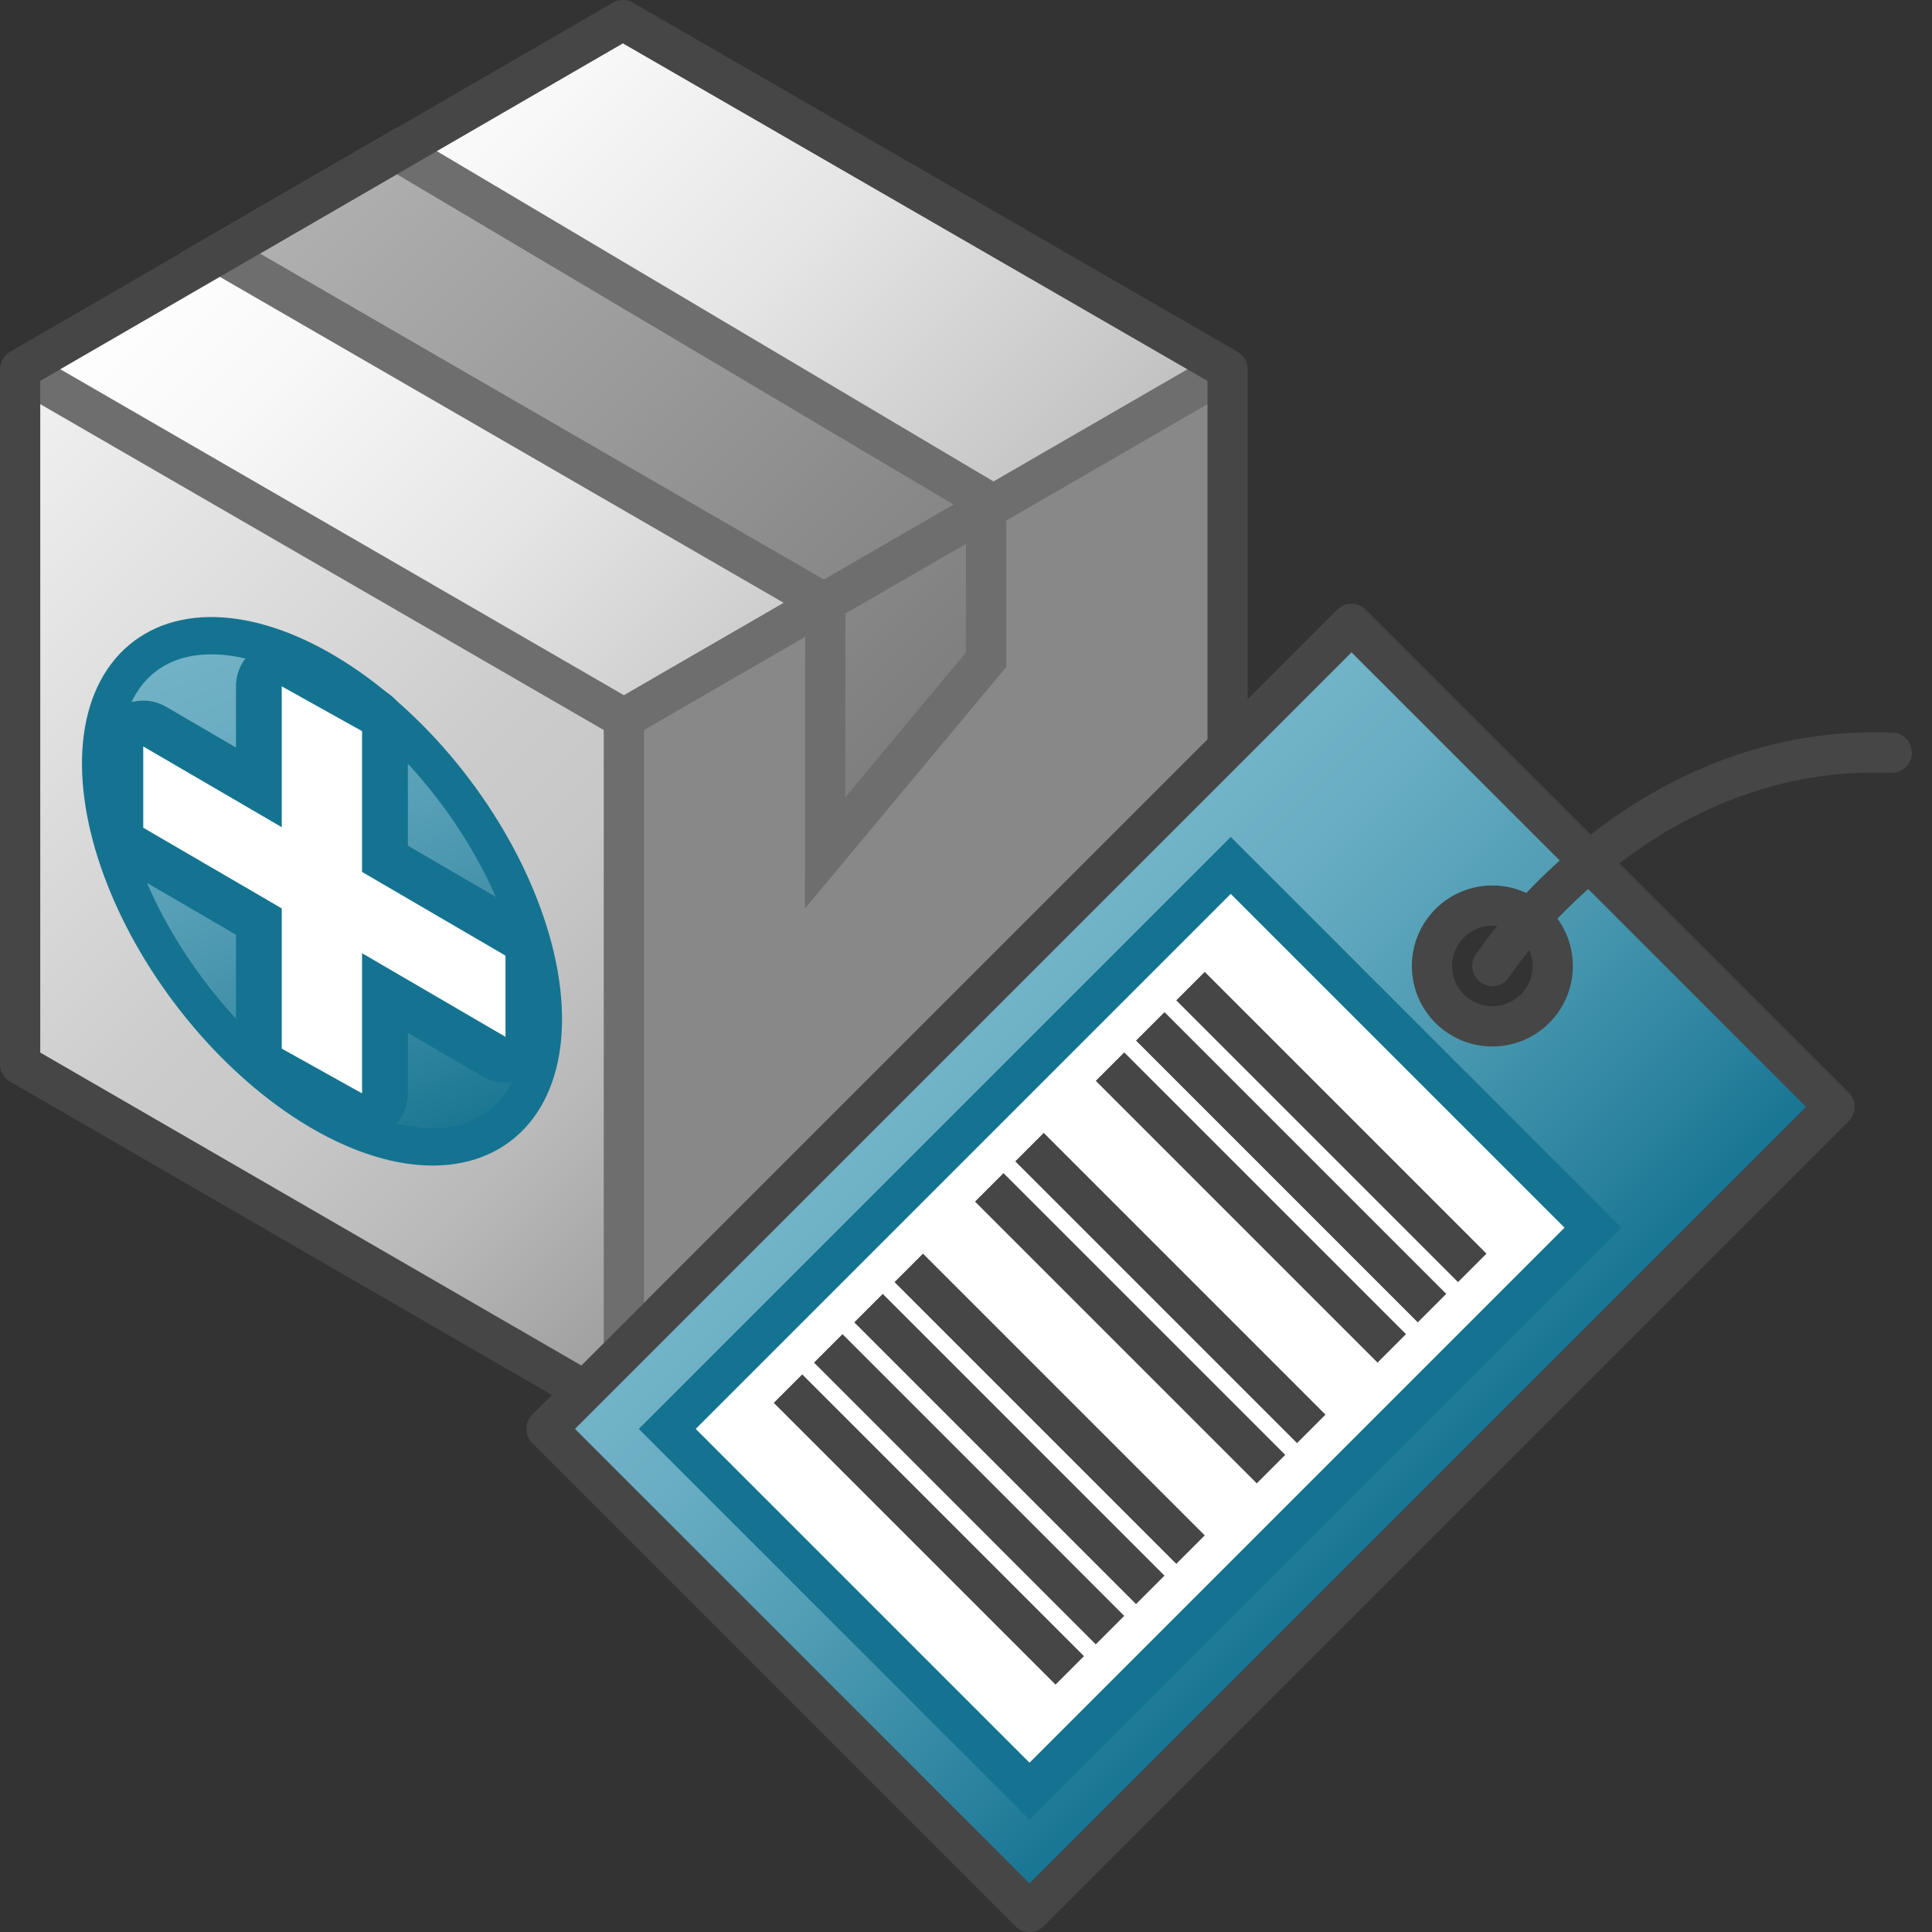 <svg id="Layer_1" data-name="Layer 1" xmlns="http://www.w3.org/2000/svg" xmlns:xlink="http://www.w3.org/1999/xlink" viewBox="0 0 48 48">
    <rect x="0" y="0" width="48" height="48" fill="#333333" stroke="none"/>
    <linearGradient id="paper_gradient" data-name="paper gradient" x1="8" y1="1.674" x2="23" y2="16.675" gradientUnits="userSpaceOnUse">
      <stop offset="0" stop-color="#fff"/>
      <stop offset="0.221" stop-color="#f8f8f8"/>
      <stop offset="0.541" stop-color="#e5e5e5"/>
      <stop offset="0.92" stop-color="#c6c6c6"/>
      <stop offset="1" stop-color="#bebebe"/>
    </linearGradient>
    <linearGradient id="front_-45" data-name="front -45" x1="-2.235" y1="11.909" x2="18.235" y2="32.379" gradientUnits="userSpaceOnUse">
      <stop offset="0" stop-color="#f2f2f2"/>
      <stop offset="0.5" stop-color="#ccc"/>
      <stop offset="0.63" stop-color="#c7c7c7"/>
      <stop offset="0.779" stop-color="#b9b9b9"/>
      <stop offset="0.938" stop-color="#a2a2a2"/>
      <stop offset="0.99" stop-color="#999"/>
    </linearGradient>
    <linearGradient id="linear-gradient" x1="11.184" y1="22.165" x2="19.816" y2="30.798" gradientUnits="userSpaceOnUse">
      <stop offset="0" stop-color="#afd7e1"/>
      <stop offset="0.159" stop-color="#a4d0dc"/>
      <stop offset="0.706" stop-color="#80bcce"/>
      <stop offset="1" stop-color="#73b4c8"/>
    </linearGradient>
    <linearGradient id="linear-gradient-2" x1="8.688" y1="3.074" x2="23.652" y2="18.038" gradientUnits="userSpaceOnUse">
      <stop offset="0" stop-color="#b1b1b1"/>
      <stop offset="1" stop-color="#7d7d7d"/>
    </linearGradient>
    <linearGradient id="Dark_Blue_Grad" data-name="Dark Blue Grad" x1="26.211" y1="38.711" x2="38.211" y2="26.711" gradientTransform="translate(62.289 -0.711) rotate(90)" gradientUnits="userSpaceOnUse">
      <stop offset="0" stop-color="#73b4c8"/>
      <stop offset="0.175" stop-color="#6aaec3"/>
      <stop offset="0.457" stop-color="#529eb5"/>
      <stop offset="0.809" stop-color="#2c839f"/>
      <stop offset="1" stop-color="#147391"/>
    </linearGradient>
    <linearGradient id="Dark_Blue_Grad-2" x1="45.629" y1="115.381" x2="50.578" y2="120.331" gradientTransform="translate(150.429 77.323) rotate(135)" xlink:href="#Dark_Blue_Grad"/>
    <linearGradient id="Dark_Blue_Grad-3" x1="47.043" y1="115.381" x2="51.992" y2="120.331" gradientTransform="translate(150.429 77.323) rotate(135)" xlink:href="#Dark_Blue_Grad"/>
    <linearGradient id="Dark_Blue_Grad-4" x1="48.457" y1="115.381" x2="53.407" y2="120.331" gradientTransform="translate(150.429 77.323) rotate(135)" xlink:href="#Dark_Blue_Grad"/>
    <linearGradient id="Dark_Blue_Grad-5" x1="51.285" y1="115.381" x2="56.235" y2="120.331" gradientTransform="translate(150.429 77.323) rotate(135)" xlink:href="#Dark_Blue_Grad"/>
    <linearGradient id="Dark_Blue_Grad-6" x1="52.7" y1="115.381" x2="57.649" y2="120.331" gradientTransform="translate(150.429 77.323) rotate(135)" xlink:href="#Dark_Blue_Grad"/>
    <linearGradient id="Dark_Blue_Grad-7" x1="55.528" y1="115.381" x2="60.478" y2="120.331" gradientTransform="translate(150.429 77.323) rotate(135)" xlink:href="#Dark_Blue_Grad"/>
    <linearGradient id="Dark_Blue_Grad-8" x1="56.942" y1="115.381" x2="61.892" y2="120.331" gradientTransform="translate(150.429 77.323) rotate(135)" xlink:href="#Dark_Blue_Grad"/>
    <linearGradient id="Dark_Blue_Grad-9" x1="58.356" y1="115.381" x2="63.306" y2="120.331" gradientTransform="translate(150.429 77.323) rotate(135)" xlink:href="#Dark_Blue_Grad"/>
    <linearGradient id="Dark_Blue_Grad-10" x1="59.771" y1="115.381" x2="64.72" y2="120.331" gradientTransform="translate(150.429 77.323) rotate(135)" xlink:href="#Dark_Blue_Grad"/>
    <linearGradient id="Dark_Blue_Grad_2" data-name="Dark Blue Grad 2" x1="4.111" y1="3.494" x2="11.889" y2="11.272" gradientTransform="matrix(0.452, 1.062, -0.601, 0.799, 8.821, 7.744)" gradientUnits="userSpaceOnUse">
      <stop offset="0" stop-color="#74b3c7"/>
      <stop offset="0.177" stop-color="#6badc2"/>
      <stop offset="0.464" stop-color="#539db4"/>
      <stop offset="0.822" stop-color="#2d839d"/>
      <stop offset="1" stop-color="#177490"/>
    </linearGradient>
  <polygon points="15.5 17.849 30.5 9.175 30.5 26.44 15.5 35.114 15.5 17.849" fill="#888"/>
  <polygon points="0.5 9.174 15.475 0.5 30.5 9.175 15.5 17.849 0.5 9.174" fill="url(#paper_gradient)"/>
  <polygon points="15.5 17.849 15.5 35.114 0.5 26.439 0.5 9.174 15.5 17.849" fill="url(#front_-45)"/>
  <line x1="15.5" y1="17.849" x2="15.5" y2="35.114" stroke="#6e6e6e" stroke-linejoin="round" fill="url(#linear-gradient)"/>
  <polygon points="9.864 3.75 5.461 6.3 20.504 14.997 20.5 21.19 24.5 16.39 24.5 12.434 9.864 3.75" stroke="#6e6e6e" stroke-miterlimit="10" fill="url(#linear-gradient-2)"/>
  <polyline points="30.5 9.175 15.5 17.849 0.5 9.174" fill="none" stroke="#6e6e6e" stroke-linejoin="round"/>
  <polygon points="15.475 0.5 0.5 9.174 0.5 26.439 15.5 35.114 30.5 26.44 30.5 9.175 15.475 0.5" fill="none" stroke="#464646" stroke-linejoin="round"/>
  <path d="M25.578,47.5l-12-12,20-20,12,12ZM38.138,22.939a1.5,1.5,0,1,0,0,2.121A1.5,1.5,0,0,0,38.138,22.939Z" stroke="#464646" stroke-linejoin="round" fill="url(#Dark_Blue_Grad)"/>
  <path d="M37.078,24S40.673,18.451,47,18.7" fill="none" stroke="#464646" stroke-linecap="round" stroke-linejoin="round"/>
  <rect x="18.178" y="26.636" width="19.799" height="12.728" transform="translate(-15.111 29.52) rotate(-45)" fill="#fff" stroke="#147391" stroke-miterlimit="10"/>
  <line x1="36.578" y1="31.5" x2="29.578" y2="24.5" stroke="#464646" stroke-miterlimit="10" fill="url(#Dark_Blue_Grad-2)"/>
  <line x1="35.578" y1="32.5" x2="28.578" y2="25.5" stroke="#464646" stroke-miterlimit="10" fill="url(#Dark_Blue_Grad-3)"/>
  <line x1="34.578" y1="33.5" x2="27.578" y2="26.5" stroke="#464646" stroke-miterlimit="10" fill="url(#Dark_Blue_Grad-4)"/>
  <line x1="32.578" y1="35.5" x2="25.578" y2="28.5" stroke="#464646" stroke-miterlimit="10" fill="url(#Dark_Blue_Grad-5)"/>
  <line x1="31.578" y1="36.5" x2="24.578" y2="29.5" stroke="#464646" stroke-miterlimit="10" fill="url(#Dark_Blue_Grad-6)"/>
  <line x1="29.578" y1="38.5" x2="22.578" y2="31.5" stroke="#464646" stroke-miterlimit="10" fill="url(#Dark_Blue_Grad-7)"/>
  <line x1="28.578" y1="39.5" x2="21.578" y2="32.5" stroke="#464646" stroke-miterlimit="10" fill="url(#Dark_Blue_Grad-8)"/>
  <line x1="27.578" y1="40.5" x2="20.578" y2="33.5" stroke="#464646" stroke-miterlimit="10" fill="url(#Dark_Blue_Grad-9)"/>
  <line x1="26.578" y1="41.5" x2="19.578" y2="34.5" stroke="#464646" stroke-miterlimit="10" fill="url(#Dark_Blue_Grad-10)"/>
  <ellipse cx="8" cy="22.144" rx="4.137" ry="7.312" transform="translate(-11.704 9.256) rotate(-36.949)" stroke="#147391" stroke-miterlimit="10" stroke-width="0.927" fill="url(#Dark_Blue_Grad_2)"/>
    <path d="M8.996,27.732a.567.567,0,0,1-.277-.072L6.723,26.548a.568.568,0,0,1-.292-.496V22.896L3.273,21.055a.57.57,0,0,1-.282-.491V18.545a.569.569,0,0,1,.856-.491l2.585,1.507V17.052a.568.568,0,0,1,.846-.497L9.273,17.667a.569.569,0,0,1,.292.497v3.172L12.846,23.25a.569.569,0,0,1,.282.491V25.76a.569.569,0,0,1-.856.491l-2.708-1.58v2.493a.57.57,0,0,1-.569.569Z" fill="#fff"/>
    <path d="M7,17.052l1.995,1.112v3.499l3.564,2.079V25.76l-3.564-2.078v3.482L7,26.052V22.569L3.559,20.564V18.545L7,20.551v-3.499m0-1.137a1.137,1.137,0,0,0-1.137,1.137v1.52L4.132,17.562a1.137,1.137,0,0,0-1.71.983v2.019a1.137,1.137,0,0,0,.565.983l2.876,1.677v2.829a1.137,1.137,0,0,0,.584.993l1.995,1.112a1.137,1.137,0,0,0,1.691-.994V25.661l1.854,1.081a1.137,1.137,0,0,0,1.71-.983V23.741a1.137,1.137,0,0,0-.564-.982l-3-1.749V18.163A1.137,1.137,0,0,0,9.549,17.17l-1.995-1.112A1.137,1.137,0,0,0,7,15.914Z" fill="#147391"/>
</svg>
